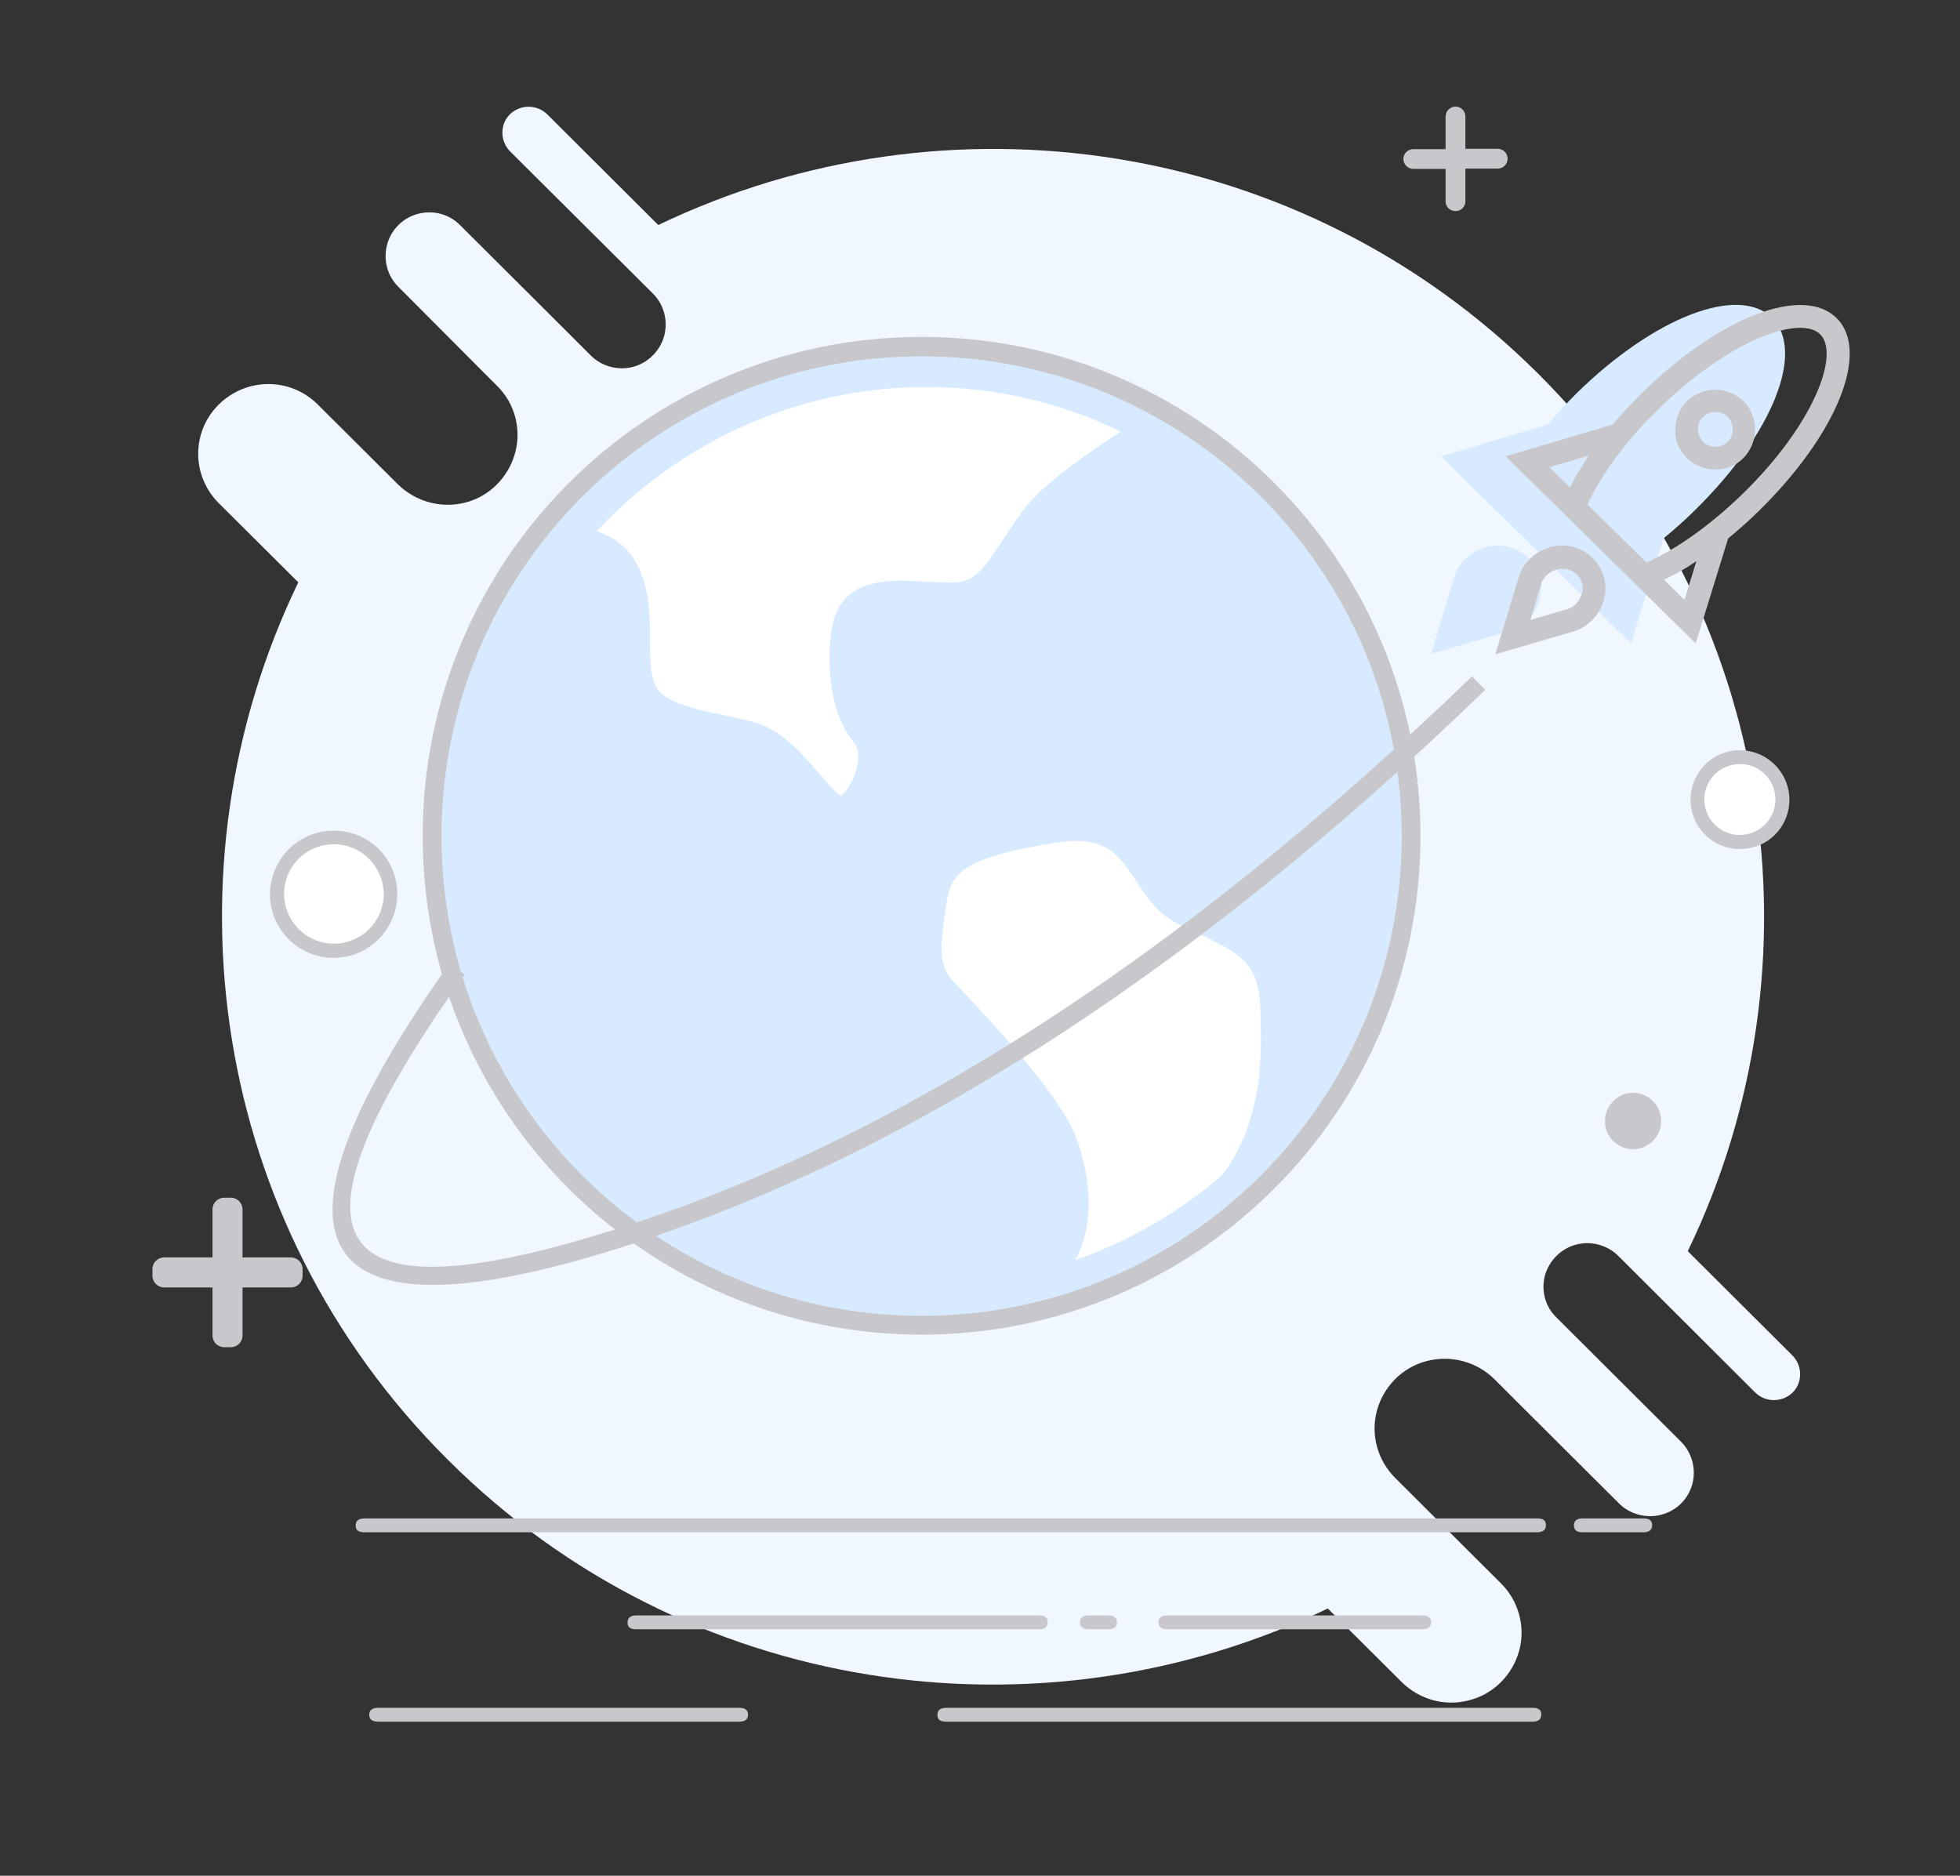 <?xml version="1.0" encoding="utf-8"?>
<!-- Generator: Adobe Illustrator 19.0.0, SVG Export Plug-In . SVG Version: 6.00 Build 0)  -->
<svg version="1.1" id="图层_1" xmlns="http://www.w3.org/2000/svg" xmlns:xlink="http://www.w3.org/1999/xlink" x="0px" y="0px"
	 viewBox="0 0 594 568.5" style="enable-background:new 0 0 594 568.5;" xml:space="preserve">
<rect x="0" y="0" width="594" height="568.5" fill="#333333" stroke="none"/>
<style type="text/css">
	.st0{clip-path:url(#SVGID_2_);fill:#F0F7FF;}
	.st1{fill:#C8C8CC;}
	.st2{fill:#FFFFFF;}
	.st3{clip-path:url(#SVGID_4_);fill:#C8C8CC;}
	.st4{fill:#D8EAFF;}
	.st5{clip-path:url(#SVGID_6_);fill:#D8EAFF;}
	.st6{clip-path:url(#SVGID_6_);fill:#C8C8CC;}
</style>
<g>
	<defs>
		<rect id="SVGID_1_" x="46.3" y="32" width="514.4" height="490.4"/>
	</defs>
	<clipPath id="SVGID_2_">
		<use xlink:href="#SVGID_1_"  style="overflow:visible;"/>
	</clipPath>
	<path class="st0" d="M197.8,88.9l-43.2-43c-2-2-2.8-4.9-2.1-7.7c0.7-2.8,2.9-4.9,5.7-5.6c2.8-0.7,5.7,0.1,7.7,2.1l33.6,33.5
		c87-41.8,194.6-26.8,266.7,45.1c72.2,71.9,87.2,179.2,45.3,265.9l31.7,31.6c2,2,2.8,4.9,2.1,7.7c-0.7,2.8-2.9,4.9-5.7,5.6
		c-2.8,0.7-5.7-0.1-7.7-2.1l-41.3-41.2c-3.3-3.4-8.3-4.8-12.9-3.6c-4.6,1.2-8.2,4.8-9.5,9.4c-1.2,4.6,0.1,9.5,3.6,12.8l37.5,37.4
		c3.4,3.3,4.8,8.2,3.6,12.9c-1.2,4.6-4.8,8.2-9.5,9.4c-4.6,1.2-9.6-0.2-12.9-3.6l-28.2-28.1l-9.3-9.3c-5.4-5.4-13.2-7.5-20.6-5.6
		c-7.4,1.9-13.1,7.7-15.1,15c-2,7.3,0.2,15.2,5.6,20.5l31.9,31.8c5.4,5.3,7.6,13.2,5.6,20.5c-2,7.3-7.7,13.1-15.1,15
		c-7.4,2-15.2-0.2-20.6-5.6l-22.3-22.2c-87,41.8-194.6,26.8-266.7-45.1c-72.2-71.9-87.2-179.2-45.3-265.9l-24.2-24.1
		c-8.2-8.3-8.2-21.6,0.1-29.8c8.3-8.2,21.6-8.3,29.9-0.1l24.4,24.3c5.4,5.3,13.2,7.4,20.5,5.5c7.3-1.9,13-7.7,15-15
		c2-7.3-0.1-15.1-5.5-20.4l-4.6-4.6L120.8,87c-3.4-3.3-4.7-8.2-3.5-12.8c1.2-4.6,4.8-8.2,9.4-9.4c4.6-1.2,9.5,0.1,12.8,3.5
		l30.9,30.8l8.5,8.5c3.3,3.4,8.3,4.8,12.9,3.6c4.6-1.2,8.2-4.8,9.5-9.4C202.5,97.1,201.2,92.2,197.8,88.9L197.8,88.9z M197.8,88.9"
		/>
</g>
<path class="st1" d="M224,517.6c1.7,0,2.6,0.6,2.7,1.9l0,0.2c0,1.4-0.9,2.1-2.7,2.1H114.6c-1.7,0-2.6-0.6-2.7-1.9l0-0.2
	c0-1.4,0.9-2.1,2.7-2.1H224z M464.5,517.6c1.7,0,2.6,0.6,2.6,1.9l0,0.2c0,1.4-0.9,2.1-2.7,2.1H286.7c-1.7,0-2.6-0.6-2.6-1.9l0-0.2
	c0-1.4,0.9-2.1,2.7-2.1H464.5z M314.9,489.6c1.7,0,2.6,0.6,2.6,1.9l0,0.2c0,1.4-0.9,2.1-2.7,2.1h-122c-1.7,0-2.6-0.6-2.6-1.9l0-0.2
	c0-1.4,0.9-2.1,2.7-2.1H314.9z M431,489.6c1.7,0,2.6,0.6,2.7,1.9l0,0.2c0,1.4-0.9,2.1-2.7,2.1h-77.2c-1.7,0-2.6-0.6-2.7-1.9l0-0.2
	c0-1.4,0.9-2.1,2.7-2.1H431z M335.7,489.6c1.8,0,2.7,0.6,2.8,1.9l0,0.2c0,1.4-0.9,2.1-2.8,2.1h-5.6c-1.8,0-2.7-0.6-2.8-1.9l0-0.2
	c0-1.4,0.9-2.1,2.8-2.1H335.7z M465.9,460.2c1.7,0,2.6,0.6,2.6,1.9l0,0.2c0,1.4-0.9,2.1-2.7,2.1H110.4c-1.7,0-2.6-0.6-2.6-1.9l0-0.2
	c0-1.4,0.9-2.1,2.7-2.1H465.9z M498.1,460.2c1.7,0,2.5,0.6,2.6,1.9l0,0.2c0,1.4-0.9,2.1-2.6,2.1h-18.5c-1.7,0-2.5-0.6-2.6-1.9l0-0.2
	c0-1.4,0.9-2.1,2.6-2.1H498.1z M498.1,460.2"/>
<path class="st2" d="M514.4,242.3c0,6.2,4.5,11.6,10.6,12.7c6.2,1.1,12.2-2.4,14.3-8.3c2.1-5.9-0.2-12.4-5.7-15.5
	c-4-2.3-8.9-2.3-12.9,0C516.9,233.5,514.4,237.7,514.4,242.3L514.4,242.3z M514.4,242.3"/>
<path class="st1" d="M519.8,229.4c4.6-2.7,10.3-2.7,15,0c4.6,2.7,7.5,7.6,7.5,13c0,7.3-5.2,13.5-12.4,14.7
	c-7.2,1.3-14.2-2.8-16.7-9.6C510.8,240.6,513.5,233,519.8,229.4L519.8,229.4z M532.7,233c-3.3-1.9-7.4-1.9-10.8,0
	c-3.3,1.9-5.4,5.5-5.4,9.3c0,5.2,3.8,9.7,8.9,10.6c5.1,0.9,10.2-2,12-6.9C539.2,241.1,537.2,235.6,532.7,233L532.7,233z M532.7,233"
	/>
<path class="st2" d="M84,270.9c0,9.5,7.7,17.2,17.2,17.2c9.5,0,17.2-7.7,17.2-17.2c0-9.5-7.7-17.2-17.2-17.2
	C91.7,253.8,84,261.5,84,270.9L84,270.9z M84,270.9"/>
<g>
	<defs>
		<rect id="SVGID_3_" x="46.3" y="32" width="514.4" height="490.4"/>
	</defs>
	<clipPath id="SVGID_4_">
		<use xlink:href="#SVGID_3_"  style="overflow:visible;"/>
	</clipPath>
	<path class="st3" d="M91.5,254.3c6-3.4,13.3-3.4,19.3,0c6,3.4,9.6,9.8,9.6,16.7c0,10.6-8.6,19.3-19.3,19.3
		c-10.6,0-19.3-8.6-19.3-19.3C81.9,264.1,85.6,257.7,91.5,254.3L91.5,254.3z M108.7,257.9c-4.7-2.7-10.4-2.7-15.1,0
		c-4.7,2.7-7.5,7.7-7.5,13c0,8.3,6.7,15.1,15.1,15.1c8.3,0,15.1-6.7,15.1-15.1C116.2,265.6,113.4,260.6,108.7,257.9L108.7,257.9z
		 M486.4,339.8c0,2.3,0.9,4.4,2.5,6c1.6,1.6,3.8,2.5,6,2.5c3,0,5.8-1.6,7.4-4.3c1.5-2.6,1.5-5.9,0-8.5c-1.5-2.6-4.3-4.3-7.4-4.3
		c-2.3,0-4.4,0.9-6,2.5C487.3,335.4,486.4,337.5,486.4,339.8L486.4,339.8z M486.4,339.8"/>
	<path class="st3" d="M441.1,32.3c1.7,0,3,1.4,3,3v9.8h9.8c1.7,0,3,1.4,3,3c0,1.7-1.4,3-3,3h-9.8V61c0,1.1-0.6,2.1-1.5,2.6
		c-0.9,0.5-2.1,0.5-3,0c-0.9-0.5-1.5-1.5-1.5-2.6v-9.8h-9.8c-1.6,0-3-1.4-3-3c0-1.6,1.3-3,3-3h9.8v-9.8
		C438.1,33.6,439.5,32.3,441.1,32.3L441.1,32.3z M70,363c1.9,0,3.5,1.6,3.5,3.5v14.6h14.7c1.9,0,3.5,1.6,3.5,3.5v2.1
		c0,1.9-1.6,3.5-3.5,3.5H73.5v14.6c0,1.9-1.6,3.5-3.5,3.5h-2.1c-1.9,0-3.5-1.6-3.5-3.5v-14.6H49.7c-1.9,0-3.5-1.6-3.5-3.5v-2.1
		c0-1.9,1.6-3.5,3.5-3.5h14.7v-14.6c0-1.9,1.6-3.5,3.5-3.5H70z M70,363"/>
</g>
<path class="st4" d="M131,253.4c0,81.8,66.7,148.1,149,148.1c82.3,0,149-66.3,149-148.1c0-81.8-66.7-148.1-149-148.1
	C197.7,105.2,131,171.5,131,253.4L131,253.4z M131,253.4"/>
<path class="st1" d="M279.3,404.5c83.5,0,151.2-67.7,151.2-151.2c0-83.5-67.7-151.2-151.2-151.2c-83.5,0-151.2,67.7-151.2,151.2
	C128,336.8,195.7,404.5,279.3,404.5L279.3,404.5z M279.3,398.8c-80.4,0-145.5-65.1-145.5-145.4s65.1-145.4,145.5-145.4
	c80.4,0,145.5,65.1,145.5,145.4C424.8,333.7,359.6,398.8,279.3,398.8L279.3,398.8z M279.3,398.8"/>
<path class="st2" d="M325.6,343.5c-3.7-8.9-15.7-24.1-35.9-45.2c-5.4-5.6-5-10-3.1-22.8l0.2-1.4c1.3-8.8,3.5-14,33.2-18.7
	c15.1-2.4,19.1,3.6,24.6,12c0.6,0.9,1.2,1.8,1.8,2.7c5.2,7.6,9.1,9.4,15,12c2.6,1.2,5.9,2.7,10.3,5.2c10.4,5.9,10.4,12.6,10.4,27.3
	v1.7c0,23.4-8.6,36.1-12,40.1c-13,11.2-28,19.8-44.2,25.5C334,366.7,327.8,348.8,325.6,343.5L325.6,343.5z M280.7,117.3
	c20.5,0,40.6,4.6,59,13.5c-9.8,6.3-23.9,16-29.8,24.1c-2.2,3-4,5.8-5.7,8.4c-5.7,8.6-8.4,12.4-13.6,13.1c-2.6,0.3-6.1,0.1-9.8-0.1
	c-9.9-0.6-23.4-1.5-27.7,10.3c-2.7,7.5-3.2,27.9,5.7,38.4c1.4,1.7,1.7,4.8,0.7,8.3c-1.3,4.6-3.8,7.4-4.6,8c-1.5-0.9-4.6-4.5-6.7-6.9
	c-5-5.8-11.2-13.1-19.3-15.4c-2.9-0.8-6.1-1.5-9.3-2.2c-8.7-1.8-18.6-3.9-20.9-8.9c-1.7-3.6-1.7-8.6-1.7-13.9c0-6.7,0-14.2-3.2-21.5
	c-2.8-6.4-7.8-9.8-13-11.5C205.9,134.2,241.4,117.3,280.7,117.3L280.7,117.3L280.7,117.3z M280.7,117.3"/>
<path class="st1" d="M136.1,292.2c-59.7,84-43.5,114.9,46.9,87.5c87.9-26.7,177-83.5,267.1-170.6l-4-4.1
	c-89.6,86.5-177.8,142.9-264.8,169.2c-84.5,25.6-97.4,1.2-40.5-78.8L136.1,292.2L136.1,292.2z M136.1,292.2"/>
<g>
	<defs>
		<rect id="SVGID_5_" x="46.3" y="32" width="514.4" height="490.4"/>
	</defs>
	<clipPath id="SVGID_6_">
		<use xlink:href="#SVGID_5_"  style="overflow:visible;"/>
	</clipPath>
	<path class="st5" d="M537,96.3c-10.2-10-35.6-0.2-59.1,22.8c-3.1,3.1-6.1,6.3-8.9,9.7l0-0.1l-32.3,9.6l18.6,18.3l20.4,20.1
		l18.6,18.3l9.8-31.7l-0.1,0c3.4-2.8,6.7-5.7,9.8-8.8C537.3,131.4,547.2,106.4,537,96.3L537,96.3z M463.2,169.2
		c-0.4-0.4-0.8-0.7-1.2-1.1c-3.2-2.5-7.4-3.3-11.5-2.3c-4.3,1.1-7.8,4.1-9.5,8.2l-7.3,24.2l24.3-7.1l0.3-0.1
		c4.1-1.7,7.2-5.1,8.3-9.4c1.1-4,0.2-8.1-2.3-11.3C463.9,169.9,463.6,169.5,463.2,169.2L463.2,169.2z M463.2,169.2"/>
	<path class="st6" d="M470,165.8c4.1-1.1,8.3-0.2,11.5,2.3c0.4,0.3,0.9,0.7,1.2,1.1c0.4,0.4,0.7,0.8,1.1,1.2
		c2.5,3.2,3.4,7.3,2.3,11.3c-1.1,4.2-4.2,7.7-8.3,9.4l-0.3,0.1l-24.3,7.1l7.3-24.2C462.2,169.9,465.7,166.9,470,165.8L470,165.8z
		 M497.5,119.2c23.5-23.1,48.9-32.9,59.1-22.8c10.2,10.1,0.2,35-23.2,58.1c-3.1,3.1-6.4,6-9.8,8.8l0.1,0l-9.8,31.7l-18.6-18.3
		l-20.4-20.1l-18.6-18.3l32.3-9.6l0,0.1C491.4,125.5,494.4,122.3,497.5,119.2L497.5,119.2z M477.2,173.6c-2-1.6-4.2-1.3-5.3-1
		c-2.1,0.5-3.8,2-4.7,3.9l-3.4,11.4l11.6-3.4c2-0.8,3.4-2.5,4-4.6c0.3-1.1,0.6-3.2-1-5.2C478,174.3,477.6,173.9,477.2,173.6
		L477.2,173.6z M514.1,170.1c-3.1,2.1-6.4,4-9.8,5.6l6.2,6.1L514.1,170.1z M551.6,101.3c-6.1-6-27.8,1.9-49.1,22.8
		c-9.6,9.4-17.1,19.5-21.4,28.8l17.9,17.6c9.4-4.2,19.9-11.8,29.3-21C549.7,128.6,557.7,107.3,551.6,101.3L551.6,101.3z
		 M481.5,138.1l-11.9,3.5l6.2,6.1C477.5,144.4,479.4,141.2,481.5,138.1L481.5,138.1z M519.8,118.1c3.2,0,6.3,1.3,8.6,3.5
		c2.3,2.3,3.5,5.3,3.5,8.6c0,3.2-1.3,6.3-3.5,8.6c-2.3,2.3-5.3,3.6-8.6,3.5c-3.2,0-6.3-1.3-8.6-3.5c-2.3-2.3-3.6-5.3-3.5-8.6
		c0-3.2,1.3-6.3,3.5-8.6C513.5,119.4,516.6,118.1,519.8,118.1L519.8,118.1z M519.8,124.9L519.8,124.9c-1.4,0-2.7,0.6-3.7,1.5
		c-1,1-1.5,2.3-1.5,3.7c0,1.4,0.6,2.7,1.5,3.8c2,2,5.5,2,7.5,0c1-1,1.6-2.3,1.5-3.8c0-1.4-0.6-2.8-1.5-3.8
		C522.5,125.4,521.2,124.9,519.8,124.9L519.8,124.9z M519.8,124.9"/>
</g>
</svg>
